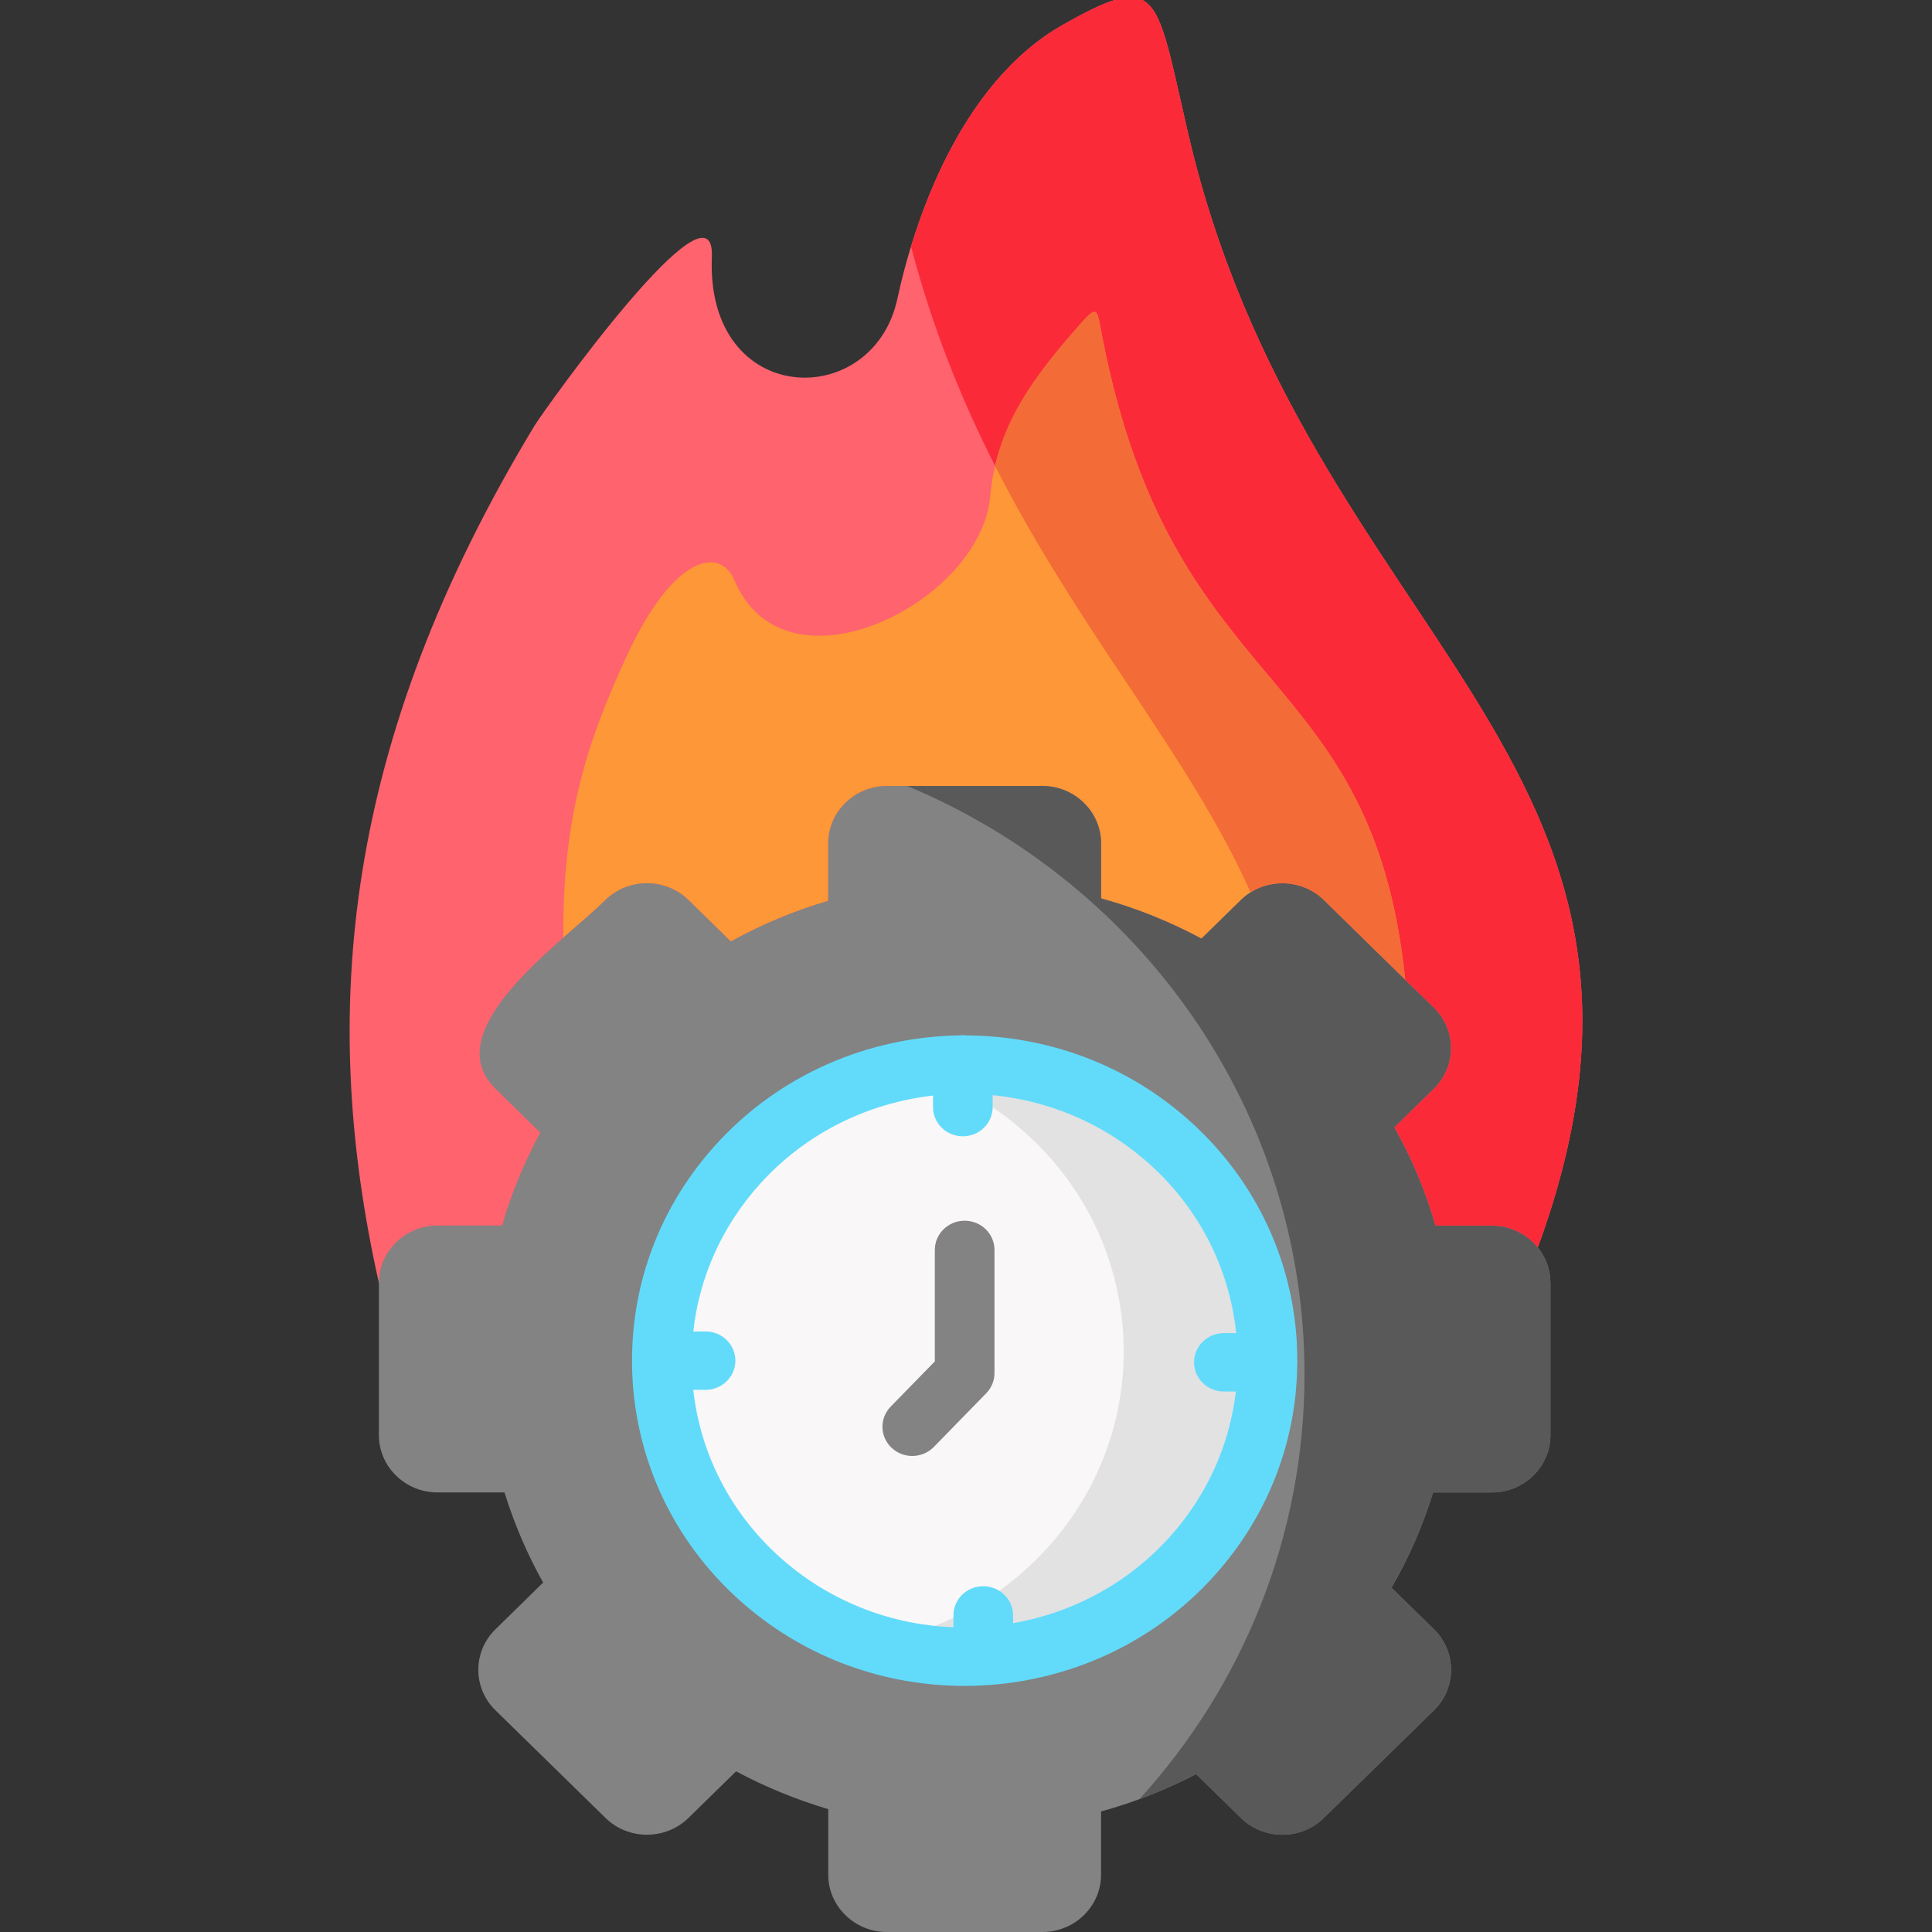 <svg id="Capa_1" enable-background="new 0 0 512 512" height="512" viewBox="0 0 512 512" width="512" xmlns="http://www.w3.org/2000/svg"><rect x="0" y="0" width="512" height="512" fill="#333333" stroke="none"/><g><g><path clip-rule="evenodd" d="m407.535 330.597c47.526-129.978-61.736-160.845-92.814-295.875-4.865-21.026-6.567-31.948-11.97-34.722h-7.374c-3.433 1.051-7.822 3.241-13.553 6.483-27.525 15.477-39.646 52.447-44.004 72.655-6.448 30.049-50.84 28.968-49.168-11.068.955-23.128-44.511 40.649-46.959 44.679-50.93 84.102-57.229 156.085-41.287 227.221z" fill="#fe636e" fill-rule="evenodd"/></g><g><path clip-rule="evenodd" d="m372.398 259.636c-8.747-84.949-61.438-73.648-80.245-170.131-1.672-8.585-.925-9.345-8.21-.934-12.15 13.988-20.002 26.136-21.554 43.131-2.597 28.151-54.751 54.228-67.916 21.668-4.239-8.848-16.479-5.169-28.181 20.033-10.508 22.719-17.225 42.547-17.016 75.079 4.359-3.825 8.419-7.271 11.195-9.987 6.03-5.899 15.912-5.899 21.972 0l11.225 11.009c8.12-4.468 16.748-8.118 25.823-10.776v-15.243c0-8.352 6.986-15.185 15.524-15.185h41.257c8.538 0 15.524 6.833 15.524 15.185v14.601c9.344 2.57 18.27 6.191 26.599 10.659l10.478-10.25c6.03-5.899 15.912-5.899 21.942 0z" fill="#fe9737" fill-rule="evenodd"/></g><g><path clip-rule="evenodd" d="m335.917 361.025c.119-21.902-9.105-43.745-27.226-59.368-15.374-13.258-34.51-19.711-53.527-19.595-22.061.146-44.004 9.14-59.736 26.632-13.464 14.922-20.061 33.436-20.031 51.892 0 21.756 9.195 43.394 27.196 58.901 33.286 28.676 83.977 25.523 113.293-7.038 13.314-14.804 19.912-33.143 20.031-51.424z" fill="#f9f7f7" fill-rule="evenodd"/></g><g><path clip-rule="evenodd" d="m318.394 248.743c-8.329-4.468-17.255-8.089-26.599-10.659v-14.601c0-8.352-6.986-15.185-15.524-15.185h-41.257c-8.538 0-15.524 6.833-15.524 15.185v15.243c-9.075 2.657-17.703 6.308-25.823 10.776l-11.225-11.009c-6.06-5.899-15.942-5.899-21.972 0-2.776 2.716-6.836 6.162-11.195 9.987-13.643 12.06-30.032 28.268-17.972 40.036l11.882 11.652c-4.209 7.739-7.642 16.003-10.12 24.617h-17.136c-8.538 0-15.524 6.833-15.524 15.185v40.357c0 8.352 6.986 15.185 15.524 15.185h17.763c2.597 8.352 6.03 16.353 10.24 23.887l-12.628 12.382c-6.06 5.899-6.06 15.565 0 21.464l29.167 28.53c6.03 5.928 15.912 5.928 21.972 0l12.628-12.352c7.702 4.118 15.882 7.476 24.42 10.016v17.375c0 8.352 6.986 15.185 15.524 15.185h41.257c8.538 0 15.524-6.833 15.524-15.185v-16.762c8.837-2.424 17.255-5.782 25.196-9.9l11.882 11.622c6.03 5.928 15.912 5.928 21.942 0l29.196-28.53c6.03-5.899 6.03-15.565 0-21.464l-11.255-11.009c4.568-7.914 8.299-16.382 11.016-25.26h15.583c8.538 0 15.524-6.833 15.524-15.185v-40.357c0-3.533-1.254-6.804-3.344-9.374-2.836-3.533-7.254-5.811-12.18-5.811h-14.927c-2.627-9.14-6.299-17.872-10.896-26.019l10.478-10.25c6.03-5.899 6.03-15.565 0-21.464l-7.613-7.417-21.584-21.142c-6.03-5.899-15.912-5.899-21.942 0zm-122.966 59.952c15.733-17.492 37.675-26.486 59.736-26.632 19.016-.117 38.152 6.337 53.527 19.595 18.121 15.623 27.345 37.466 27.226 59.368-.119 18.281-6.717 36.619-20.031 51.425-29.316 32.56-80.007 35.714-113.293 7.038-18.001-15.506-27.196-37.145-27.196-58.901-.03-18.456 6.568-36.971 20.031-51.893z" fill="#838383" fill-rule="evenodd"/></g><g><path clip-rule="evenodd" d="m335.917 361.025c.119-21.902-9.105-43.745-27.226-59.368-15.374-13.258-34.51-19.711-53.527-19.595-4.478.029-8.986.438-13.404 1.197 4.597 1.402 9.075 3.241 13.404 5.49 5.433 2.833 10.628 6.308 15.434 10.454 18.121 15.623 27.316 37.437 27.196 59.368-.09 18.28-6.687 36.619-20.031 51.425-12.538 13.929-28.987 22.486-46.332 25.435 29.376 9.082 62.781 1.11 84.455-22.982 13.314-14.804 19.912-33.143 20.031-51.424z" fill="#e2e2e2" fill-rule="evenodd"/></g><g><path clip-rule="evenodd" d="m380.011 288.516c6.03-5.899 6.03-15.565 0-21.464l-7.613-7.417-21.584-21.142c-6.03-5.899-15.912-5.899-21.942 0l-10.478 10.25c-8.329-4.468-17.255-8.089-26.599-10.659v-14.601c0-8.352-6.986-15.185-15.524-15.185h-35.824c61.886 25.873 105.262 85.942 105.262 155.91 0 43.219-16.539 82.671-43.765 112.603 5.165-1.898 10.18-4.147 15.046-6.658l11.882 11.622c6.03 5.928 15.912 5.928 21.942 0l29.196-28.53c6.03-5.899 6.03-15.565 0-21.464l-11.255-11.009c4.568-7.914 8.299-16.382 11.016-25.26h15.583c8.538 0 15.524-6.833 15.524-15.185v-40.357c0-3.533-1.254-6.804-3.344-9.374-2.836-3.533-7.254-5.811-12.18-5.811h-14.927c-2.627-9.14-6.299-17.872-10.896-26.019z" fill="#595959" fill-rule="evenodd"/></g><g><path clip-rule="evenodd" d="m407.535 330.597c47.526-129.978-61.736-160.845-92.814-295.875-4.865-21.026-6.567-31.948-11.97-34.722h-7.374c-3.433 1.051-7.822 3.241-13.553 6.483-22.032 12.411-34.182 38.547-40.391 58.842 5.732 21.872 13.523 40.912 22.27 58.141 3.015-12.907 10.15-23.274 20.24-34.896 7.284-8.41 6.538-7.651 8.21.934 18.807 96.484 71.498 85.182 80.245 170.131l7.613 7.417c6.03 5.899 6.03 15.565 0 21.464l-10.478 10.25c4.597 8.147 8.269 16.879 10.896 26.019h14.927c4.925 0 9.343 2.278 12.179 5.812z" fill="#fb2a39" fill-rule="evenodd"/></g><g><path clip-rule="evenodd" d="m372.398 259.636c-8.747-84.949-61.438-73.648-80.245-170.131-1.672-8.585-.925-9.345-8.21-.934-10.09 11.622-17.225 21.989-20.24 34.896 22.599 44.475 51.497 76.685 67.707 113.012 6-3.767 14.15-3.095 19.405 2.015z" fill="#f36b37" fill-rule="evenodd"/></g><path d="m343.822 361.026c0-.194-.015-.385-.03-.576-.005-1.776-.046-3.555-.162-5.343-1.494-22.992-12.048-44.036-29.718-59.258-16.586-14.287-37.17-21.336-57.707-21.448-.341-.044-.687-.075-1.041-.075-.329 0-.651.026-.97.064-23.949.4-47.655 10.261-64.696 29.189-14.305 15.876-21.992 35.89-21.998 56.867-.001.048-.007.094-.007.142 0 .032.005.063.005.095.004 1.775.044 3.555.16 5.342 1.485 22.996 12.039 44.047 29.714 59.272 16.723 14.407 37.507 21.481 58.214 21.481 24.467-.001 48.824-9.879 66.231-29.212 14.036-15.592 21.688-35.171 21.962-55.732.027-.266.043-.535.043-.808zm-33.865 46.308c-11.218 12.458-25.953 20.111-41.486 22.834v-2.066c0-4.274-3.538-7.737-7.904-7.737s-7.904 3.464-7.904 7.737v3.145c-16.014-.631-31.916-6.424-44.851-17.568-13.659-11.765-22.128-27.77-24.087-45.354h3.254c4.366 0 7.904-3.464 7.904-7.737s-3.538-7.737-7.904-7.737h-3.254c1.588-14.399 7.638-27.949 17.629-39.036 0 0 .002-.002.003-.003 12.275-13.635 28.763-21.521 45.903-23.473v3.056c0 4.274 3.538 7.737 7.904 7.737s7.904-3.464 7.904-7.737v-3.173c14.487 1.441 28.666 7.136 40.403 17.246 13.777 11.868 22.268 28.054 24.131 45.822h-3.268c-4.366 0-7.904 3.464-7.904 7.737s3.538 7.737 7.904 7.737h3.179c-1.662 14.225-7.681 27.601-17.556 38.57z" fill="#62dbfb"/><g><path d="m241.759 385.846c-1.963 0-3.928-.711-5.459-2.144-3.155-2.952-3.269-7.849-.253-10.939l11.692-11.978v-29.546c0-4.274 3.538-7.737 7.904-7.737s7.904 3.464 7.904 7.737v32.648c0 1.991-.784 3.906-2.19 5.346l-13.881 14.221c-1.554 1.591-3.634 2.392-5.717 2.392z" fill="#838383"/></g></g></svg>